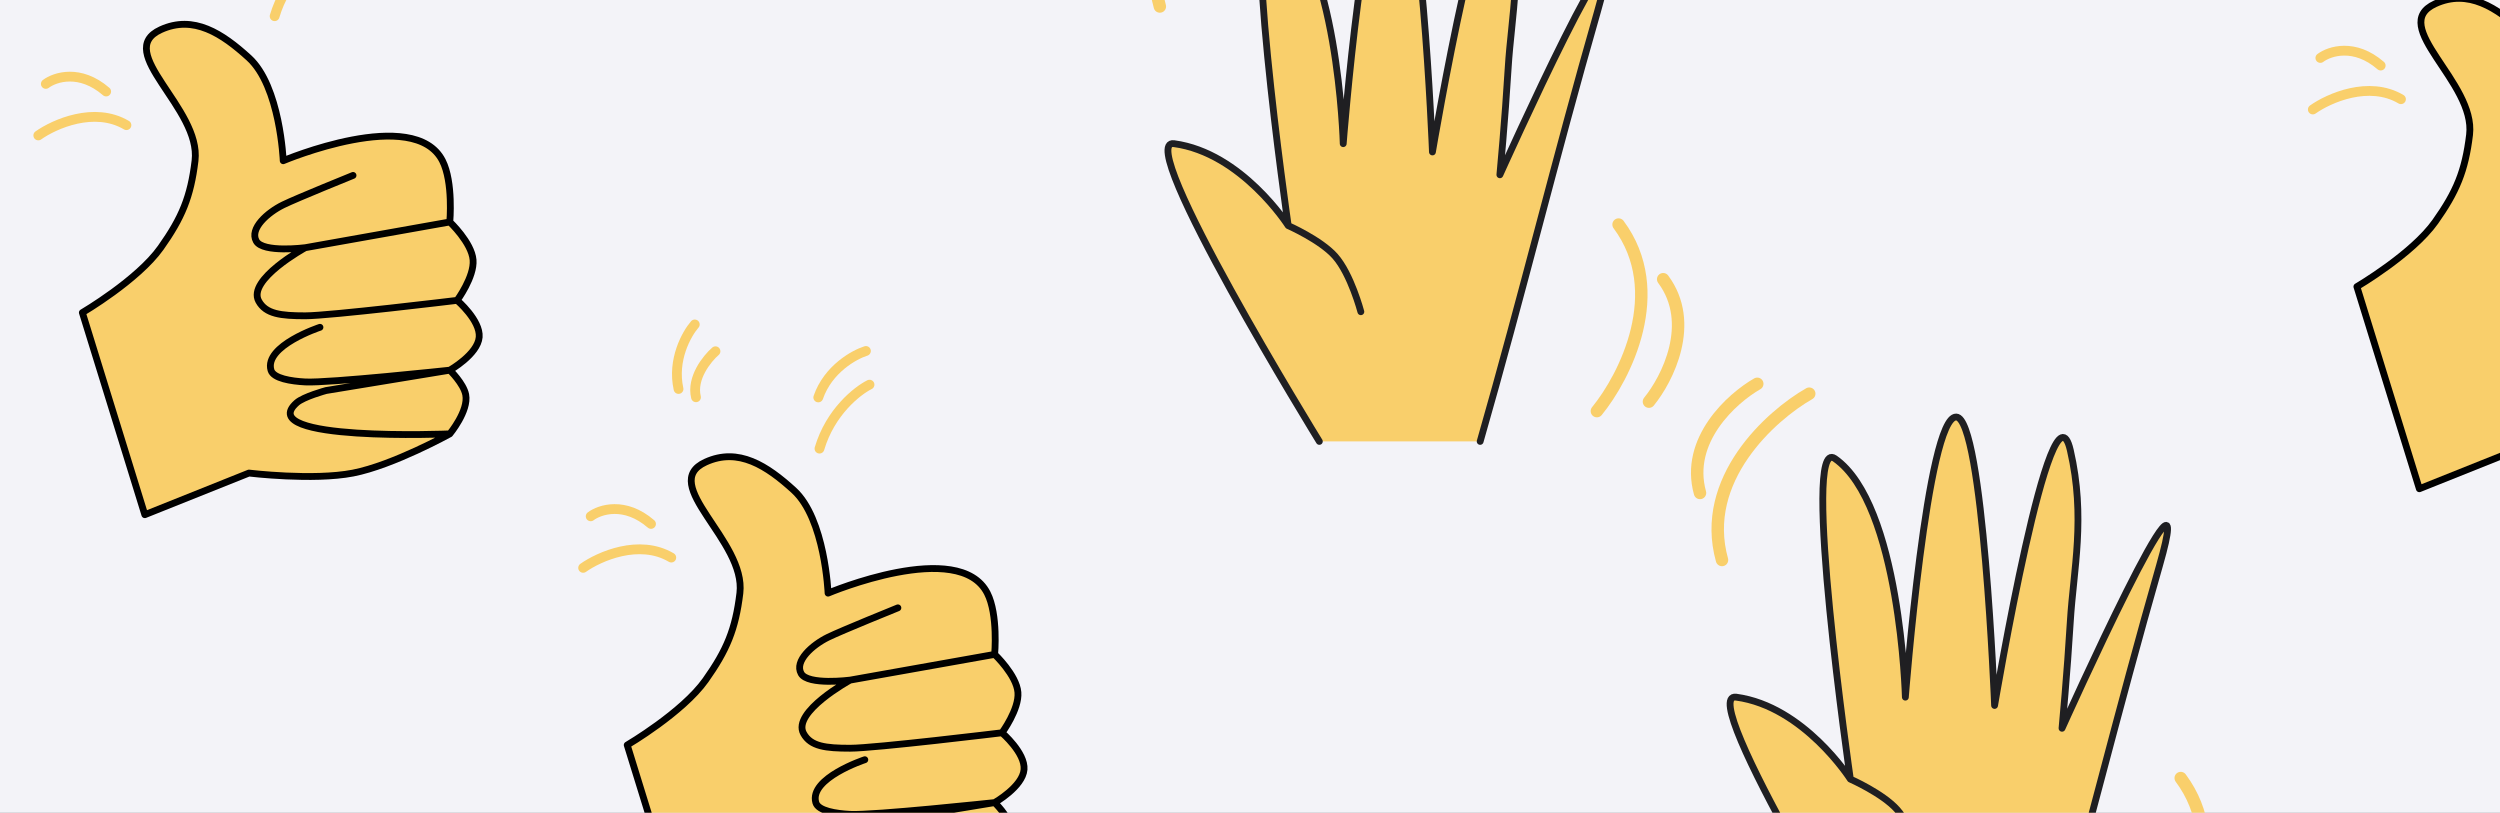<svg width="486" height="158" viewBox="0 0 486 158" fill="none" xmlns="http://www.w3.org/2000/svg">
  <rect x="0" y="0" width="486" height="158" fill="#808080" stroke="none"/>
  <g clip-path="url(#clip0_2436_57007)">
    <rect width="486" height="158" fill="#F3F3F8"/>
    <path d="M419.815 109.908C411.545 138.736 405.295 164.583 397.025 193.411H365.76C365.76 193.411 329.427 134.438 337.499 135.526C350.706 137.307 359.709 151.46 359.709 151.46C359.709 151.46 350.031 84.496 356.687 89.135C369.432 98.016 370.402 135.526 370.402 135.526C370.402 135.526 374.637 80.944 380.285 81.067C385.528 81.181 387.747 137.14 387.747 137.14C387.747 137.14 398.801 71.622 402.47 87.521C405.495 100.63 403.075 110.719 402.47 120.803C401.865 130.888 400.857 141.577 400.857 141.577C400.857 141.577 428.085 81.081 419.815 109.908Z" fill="#F9CF6B"/>
    <path d="M397.025 193.411C405.295 164.583 411.545 138.736 419.815 109.908C428.085 81.081 400.857 141.577 400.857 141.577C400.857 141.577 401.865 130.888 402.47 120.803C403.075 110.719 405.495 100.63 402.47 87.521C398.801 71.622 387.747 137.14 387.747 137.14C387.747 137.14 385.528 81.181 380.285 81.067C374.637 80.944 370.402 135.526 370.402 135.526C370.402 135.526 369.432 98.016 356.687 89.135C350.031 84.496 359.709 151.46 359.709 151.46M359.709 151.46C359.709 151.46 350.706 137.307 337.499 135.526C329.427 134.438 365.76 193.411 365.76 193.411M359.709 151.46C359.709 151.46 365.983 154.223 368.802 157.389C371.899 160.866 373.831 168.2 373.831 168.2" stroke="#1F1F22" stroke-width="1.328" stroke-linecap="round" stroke-linejoin="round"/>
    <path d="M341.611 74.613C336.709 77.409 327.619 85.567 330.48 95.829" stroke="#F9CF6B" stroke-width="2.42" stroke-linecap="round" stroke-linejoin="round"/>
    <path d="M351.717 76.532C344.246 80.793 330.394 93.224 334.755 108.862" stroke="#F9CF6B" stroke-width="2.42" stroke-linecap="round" stroke-linejoin="round"/>
    <path d="M419.718 187.519C425.159 180.859 433.62 164.281 423.932 151.254" stroke="#F9CF6B" stroke-width="2.42" stroke-linecap="round" stroke-linejoin="round"/>
    <path d="M310.534 2.308C302.264 31.136 296.014 56.983 287.744 85.811H256.479C256.479 85.811 220.146 26.838 228.217 27.927C241.425 29.707 250.428 43.86 250.428 43.86C250.428 43.86 240.75 -23.104 247.406 -18.465C260.151 -9.584 261.121 27.927 261.121 27.927C261.121 27.927 265.356 -26.656 271.003 -26.533C276.247 -26.419 278.466 29.541 278.466 29.541C278.466 29.541 289.52 -35.978 293.189 -20.079C296.214 -6.969 293.794 3.119 293.189 13.203C292.584 23.288 291.576 33.977 291.576 33.977C291.576 33.977 318.804 -26.519 310.534 2.308Z" fill="#F9CF6B"/>
    <path d="M287.744 85.811C296.014 56.983 302.264 31.136 310.534 2.308C318.804 -26.519 291.576 33.977 291.576 33.977C291.576 33.977 292.584 23.288 293.189 13.203C293.794 3.119 296.214 -6.969 293.189 -20.079C289.52 -35.978 278.466 29.541 278.466 29.541C278.466 29.541 276.247 -26.419 271.003 -26.533C265.356 -26.656 261.121 27.927 261.121 27.927C261.121 27.927 260.151 -9.584 247.406 -18.465C240.75 -23.104 250.428 43.86 250.428 43.86M250.428 43.86C250.428 43.86 241.425 29.707 228.217 27.927C220.146 26.838 256.479 85.811 256.479 85.811M250.428 43.86C250.428 43.86 256.701 46.623 259.521 49.789C262.618 53.266 264.549 60.6 264.549 60.6" stroke="#1F1F22" stroke-width="1.328" stroke-linecap="round" stroke-linejoin="round"/>
    <path d="M320.556 78.08C324.127 73.709 329.679 62.83 323.321 54.281" stroke="#F9CF6B" stroke-width="2.42" stroke-linecap="round" stroke-linejoin="round"/>
    <path d="M242.435 -31.068C234.965 -26.807 221.113 -14.376 225.474 1.262" stroke="#F9CF6B" stroke-width="2.42" stroke-linecap="round" stroke-linejoin="round"/>
    <path d="M310.436 79.919C315.878 73.259 324.338 56.681 314.651 43.654" stroke="#F9CF6B" stroke-width="2.42" stroke-linecap="round" stroke-linejoin="round"/>
    <path d="M121.928 144.833C121.928 144.833 132.699 138.518 137.166 132.213C141.269 126.423 142.986 122.354 143.833 115.308C145.061 105.097 127.815 94.111 137.166 89.83C143.557 86.905 149.115 90.573 154.31 95.307C160.395 100.853 160.977 115.308 160.977 115.308C160.977 115.308 186.438 104.54 191.931 115.308C194.059 119.479 193.36 127.213 193.36 127.213C193.36 127.213 197.61 131.225 197.884 134.594C198.151 137.882 194.788 142.452 194.788 142.452C194.788 142.452 199.338 146.353 199.074 149.595C198.801 152.943 193.36 156.024 193.36 156.024C193.36 156.024 196.035 158.608 196.455 160.786C197.063 163.94 193.36 168.406 193.36 168.406C193.36 168.406 182.329 174.511 174.549 176.025C166.791 177.534 154.31 176.025 154.31 176.025L134.071 184.121L121.928 144.833Z" fill="#F9CF6B"/>
    <path d="M193.36 127.213C193.36 127.213 194.059 119.479 191.931 115.308C186.438 104.54 160.977 115.308 160.977 115.308C160.977 115.308 160.395 100.853 154.31 95.307C149.115 90.573 143.557 86.905 137.166 89.83C127.815 94.111 145.061 105.097 143.833 115.308C142.986 122.354 141.269 126.423 137.166 132.213C132.699 138.518 121.928 144.833 121.928 144.833L134.071 184.121L154.31 176.025C154.31 176.025 166.791 177.534 174.549 176.025C182.329 174.511 193.36 168.406 193.36 168.406M193.36 127.213L165.263 132.213M193.36 127.213C193.36 127.213 197.61 131.225 197.884 134.594C198.151 137.882 194.788 142.452 194.788 142.452M165.263 132.213C165.263 132.213 157.044 133.276 155.739 130.931C154.394 128.515 157.896 125.388 160.977 123.88C163.596 122.597 174.549 118.165 174.549 118.165M165.263 132.213C165.263 132.213 153.912 138.42 156.215 142.598C157.601 145.114 160.501 145.456 165.263 145.456C170.025 145.456 194.788 142.452 194.788 142.452M194.788 142.452C194.788 142.452 199.338 146.353 199.074 149.595C198.801 152.943 193.36 156.024 193.36 156.024M193.36 156.024C193.36 156.024 169.787 158.551 165.263 158.313C162.514 158.169 159.054 157.637 158.596 156.024C157.247 151.269 168.12 147.69 168.12 147.69M193.36 156.024C193.36 156.024 196.035 158.608 196.455 160.786C197.063 163.94 193.36 168.406 193.36 168.406M193.36 156.024L169.311 159.98C169.311 159.98 164.948 161.164 163.596 162.361C154.98 169.995 193.36 168.406 193.36 168.406" stroke="black" stroke-width="1.328" stroke-linecap="round" stroke-linejoin="round"/>
    <path d="M168.336 68.228C166.038 68.949 160.967 71.764 159.072 77.26" stroke="#F9CF6B" stroke-width="1.905" stroke-linecap="round" stroke-linejoin="round"/>
    <path d="M135.066 63.071C133.485 64.888 130.64 69.942 131.905 75.617" stroke="#F9CF6B" stroke-width="1.905" stroke-linecap="round" stroke-linejoin="round"/>
    <path d="M169.035 74.777C166.667 75.952 161.407 80.085 159.306 87.213" stroke="#F9CF6B" stroke-width="1.905" stroke-linecap="round" stroke-linejoin="round"/>
    <path d="M139.091 68.284C137.447 69.714 134.388 73.504 135.301 77.226" stroke="#F9CF6B" stroke-width="1.905" stroke-linecap="round" stroke-linejoin="round"/>
    <path d="M113.362 110.391C116.476 108.191 124.263 104.71 130.497 108.393" stroke="#F9CF6B" stroke-width="1.905" stroke-linecap="round" stroke-linejoin="round"/>
    <path d="M114.828 100.373C116.612 99.032 121.457 97.449 126.556 101.853" stroke="#F9CF6B" stroke-width="1.905" stroke-linecap="round" stroke-linejoin="round"/>
    <path d="M458.178 55.727C458.178 55.727 468.949 49.412 473.416 43.107C477.519 37.316 479.236 33.248 480.083 26.201C481.312 15.991 464.065 5.004 473.416 0.724C479.807 -2.201 485.365 1.466 490.56 6.201C496.646 11.746 497.227 26.201 497.227 26.201C497.227 26.201 522.688 15.434 528.181 26.201C530.309 30.373 529.61 38.107 529.61 38.107C529.61 38.107 533.86 42.118 534.134 45.488C534.401 48.775 531.038 53.346 531.038 53.346C531.038 53.346 535.589 57.246 535.324 60.489C535.051 63.837 529.61 66.918 529.61 66.918C529.61 66.918 532.285 69.502 532.705 71.68C533.313 74.834 529.61 79.299 529.61 79.299C529.61 79.299 518.579 85.405 510.799 86.919C503.041 88.428 490.56 86.919 490.56 86.919L470.321 95.014L458.178 55.727Z" fill="#F9CF6B"/>
    <path d="M529.61 38.107C529.61 38.107 530.309 30.373 528.181 26.201C522.688 15.434 497.227 26.201 497.227 26.201C497.227 26.201 496.645 11.746 490.56 6.201C485.365 1.466 479.807 -2.201 473.416 0.724C464.065 5.004 481.312 15.991 480.083 26.201C479.236 33.248 477.519 37.316 473.416 43.107C468.949 49.412 458.178 55.727 458.178 55.727L470.321 95.014L490.56 86.919C490.56 86.919 503.041 88.428 510.799 86.919C518.579 85.405 529.61 79.299 529.61 79.299M529.61 38.107L501.513 43.107M529.61 38.107C529.61 38.107 533.86 42.118 534.134 45.488C534.401 48.775 531.038 53.346 531.038 53.346M501.513 43.107C501.513 43.107 493.294 44.17 491.989 41.825C490.644 39.409 494.146 36.282 497.227 34.773C499.846 33.491 510.799 29.059 510.799 29.059M501.513 43.107C501.513 43.107 490.162 49.313 492.465 53.492C493.851 56.007 496.751 56.349 501.513 56.349C506.275 56.349 531.038 53.346 531.038 53.346M531.038 53.346C531.038 53.346 535.589 57.246 535.324 60.489C535.051 63.837 529.61 66.918 529.61 66.918M529.61 66.918C529.61 66.918 506.037 69.445 501.513 69.207C498.764 69.062 495.304 68.53 494.846 66.918C493.497 62.163 504.37 58.584 504.37 58.584M529.61 66.918C529.61 66.918 532.285 69.502 532.705 71.68C533.313 74.834 529.61 79.299 529.61 79.299M529.61 66.918L505.561 70.874C505.561 70.874 501.198 72.058 499.846 73.255C491.23 80.888 529.61 79.299 529.61 79.299" stroke="black" stroke-width="1.328" stroke-linecap="round" stroke-linejoin="round"/>
    <path d="M449.613 21.285C452.726 19.084 460.513 15.604 466.747 19.286" stroke="#F9CF6B" stroke-width="1.905" stroke-linecap="round" stroke-linejoin="round"/>
    <path d="M451.078 11.267C452.862 9.925 457.707 8.343 462.806 12.747" stroke="#F9CF6B" stroke-width="1.905" stroke-linecap="round" stroke-linejoin="round"/>
    <path d="M16.009 60.77C16.009 60.77 26.78 54.455 31.248 48.151C35.351 42.36 37.067 38.291 37.915 31.245C39.143 21.034 21.896 10.048 31.248 5.768C37.638 2.843 43.197 6.51 48.391 11.244C54.477 16.79 55.058 31.245 55.058 31.245C55.058 31.245 80.519 20.477 86.012 31.245C88.14 35.416 87.441 43.151 87.441 43.151C87.441 43.151 91.691 47.162 91.965 50.532C92.232 53.819 88.87 58.389 88.87 58.389C88.87 58.389 93.42 62.29 93.155 65.533C92.882 68.881 87.441 71.962 87.441 71.962C87.441 71.962 90.116 74.546 90.536 76.724C91.144 79.877 87.441 84.343 87.441 84.343C87.441 84.343 76.41 90.449 68.63 91.963C60.872 93.472 48.391 91.963 48.391 91.963L28.152 100.058L16.009 60.77Z" fill="#F9CF6B"/>
    <path d="M87.441 43.151C87.441 43.151 88.14 35.416 86.012 31.245C80.519 20.477 55.058 31.245 55.058 31.245C55.058 31.245 54.477 16.79 48.391 11.244C43.197 6.51 37.638 2.843 31.248 5.768C21.896 10.048 39.143 21.034 37.915 31.245C37.067 38.291 35.351 42.36 31.248 48.151C26.78 54.455 16.009 60.77 16.009 60.77L28.152 100.058L48.391 91.963C48.391 91.963 60.872 93.472 68.63 91.963C76.41 90.449 87.441 84.343 87.441 84.343M87.441 43.151L59.344 48.151M87.441 43.151C87.441 43.151 91.691 47.162 91.965 50.532C92.232 53.819 88.87 58.389 88.87 58.389M59.344 48.151C59.344 48.151 51.125 49.214 49.82 46.868C48.476 44.453 51.977 41.325 55.058 39.817C57.678 38.535 68.63 34.102 68.63 34.102M59.344 48.151C59.344 48.151 47.993 54.357 50.296 58.536C51.683 61.051 54.582 61.393 59.344 61.393C64.106 61.393 88.87 58.389 88.87 58.389M88.87 58.389C88.87 58.389 93.42 62.29 93.155 65.533C92.882 68.881 87.441 71.962 87.441 71.962M87.441 71.962C87.441 71.962 63.868 74.489 59.344 74.251C56.595 74.106 53.135 73.574 52.677 71.962C51.328 67.207 62.202 63.628 62.202 63.628M87.441 71.962C87.441 71.962 90.116 74.546 90.536 76.724C91.144 79.877 87.441 84.343 87.441 84.343M87.441 71.962L63.392 75.918C63.392 75.918 59.029 77.101 57.678 78.299C49.062 85.932 87.441 84.343 87.441 84.343" stroke="black" stroke-width="1.328" stroke-linecap="round" stroke-linejoin="round"/>
    <path d="M63.116 -9.285C60.748 -8.11 55.488 -3.978 53.388 3.151" stroke="#F9CF6B" stroke-width="1.905" stroke-linecap="round" stroke-linejoin="round"/>
    <path d="M7.444 26.329C10.558 24.128 18.344 20.647 24.578 24.33" stroke="#F9CF6B" stroke-width="1.905" stroke-linecap="round" stroke-linejoin="round"/>
    <path d="M8.909 16.311C10.694 14.969 15.538 13.387 20.637 17.79" stroke="#F9CF6B" stroke-width="1.905" stroke-linecap="round" stroke-linejoin="round"/>
  </g>
  <defs>
    <clipPath id="clip0_2436_57007">
      <rect width="486" height="158" fill="white"/>
    </clipPath>
  </defs>
</svg>
